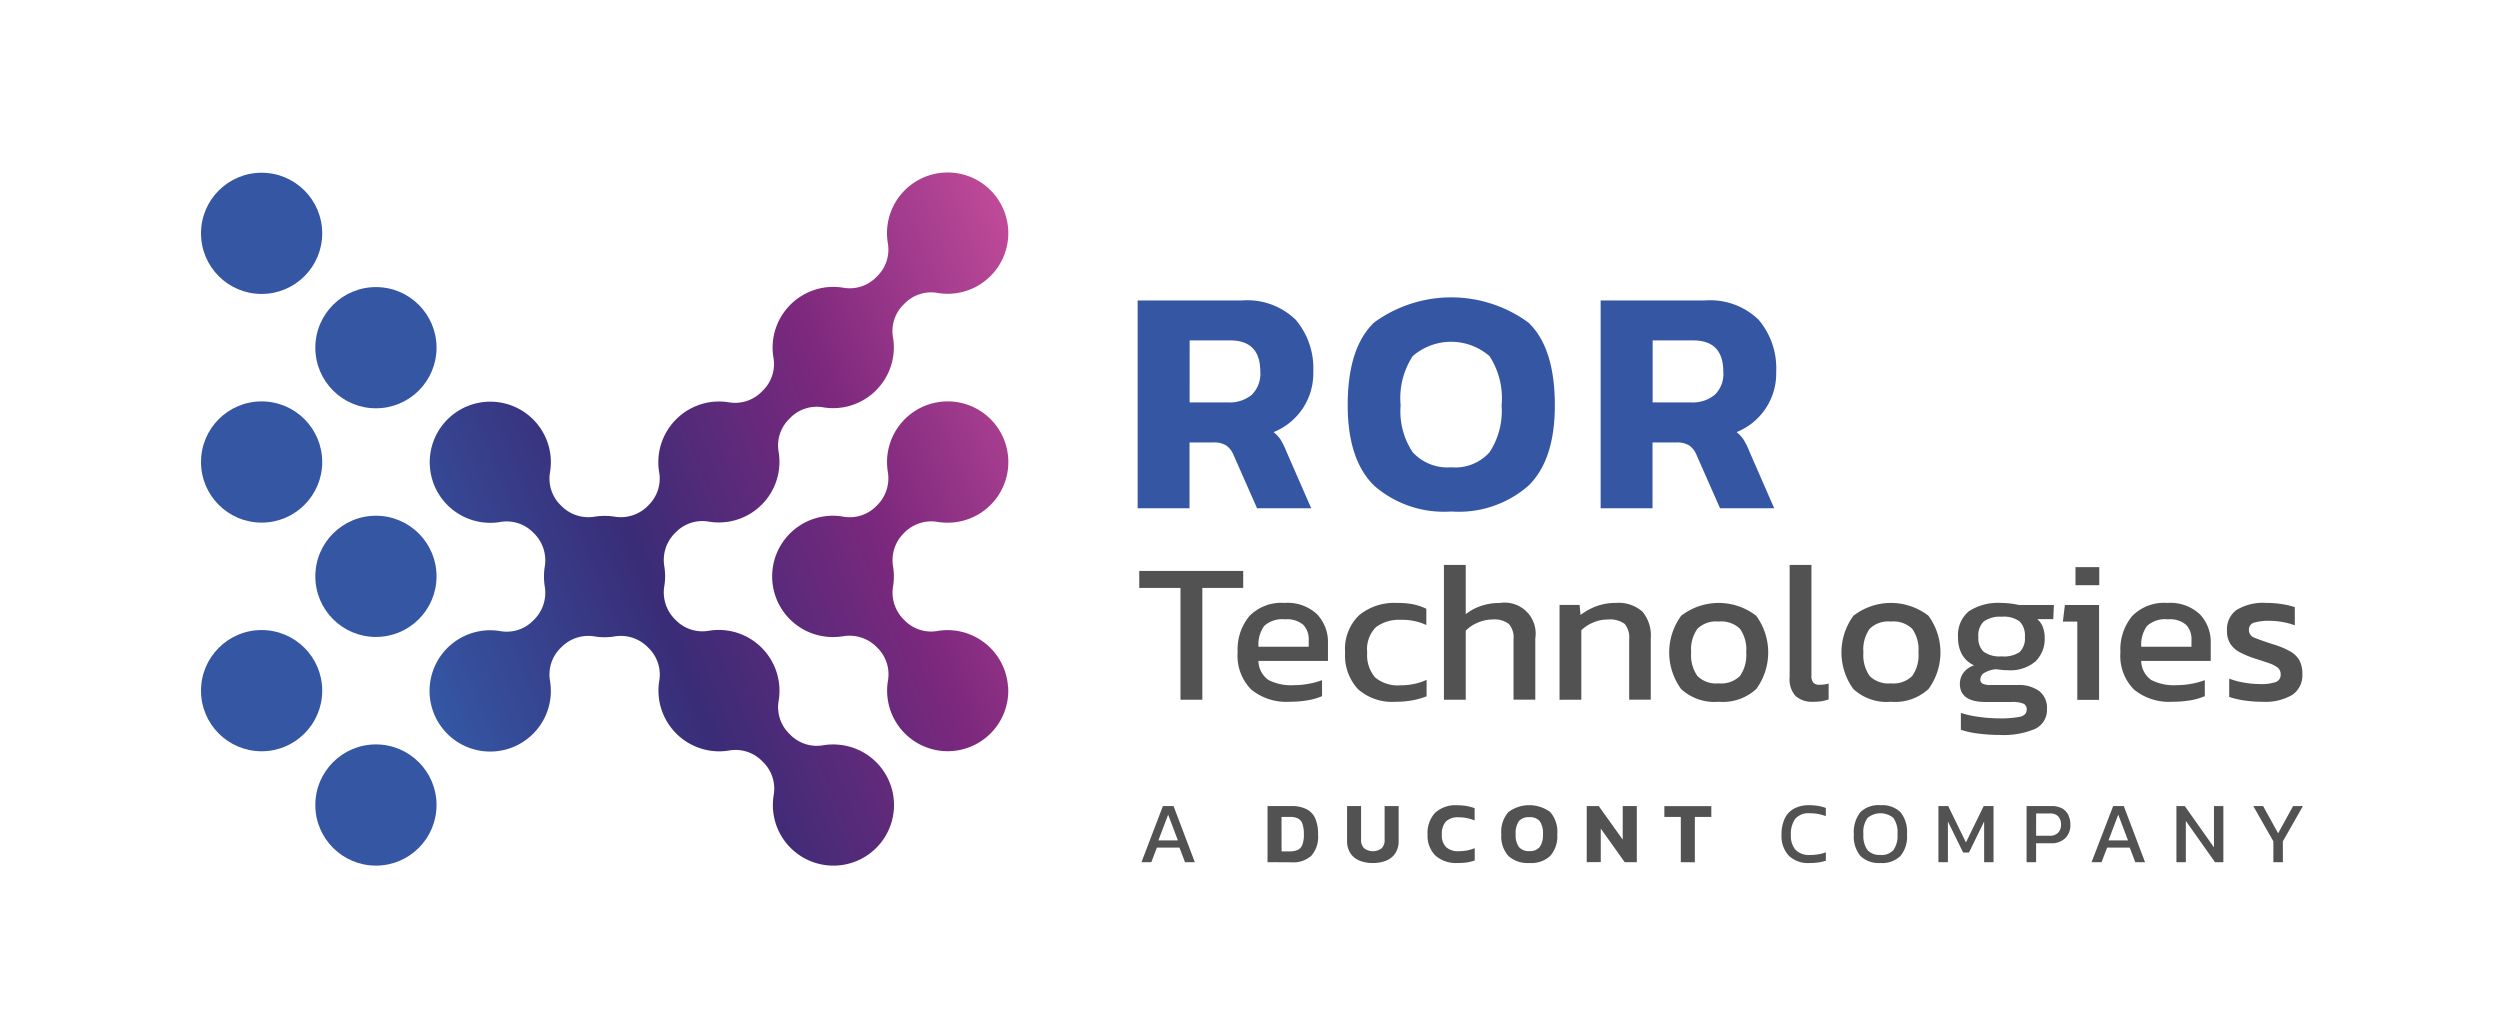 <svg xmlns="http://www.w3.org/2000/svg" xmlns:xlink="http://www.w3.org/1999/xlink" width="169" height="70" viewBox="0 0 169 70">
  <defs>
    <linearGradient id="linear-gradient" x1="0.045" y1="0.837" x2="1.162" y2="0.299" gradientUnits="objectBoundingBox">
      <stop offset="0" stop-color="#3456a3"/>
      <stop offset="0.33" stop-color="#3a2c77"/>
      <stop offset="0.65" stop-color="#7c287d"/>
      <stop offset="1" stop-color="#c74e9c"/>
    </linearGradient>
  </defs>
  <g id="ROR-Technologies-with-tagline-SVG" transform="translate(-0.462 -0.298)">
    <rect id="Rectangle_1" data-name="Rectangle 1" width="169" height="70" transform="translate(0.462 0.298)" fill="none"/>
    <circle id="Ellipse_1" data-name="Ellipse 1" cx="4.097" cy="4.097" r="4.097" transform="translate(14.05 11.975)" fill="#3456a3"/>
    <circle id="Ellipse_2" data-name="Ellipse 2" cx="4.097" cy="4.097" r="4.097" transform="translate(21.778 19.705)" fill="#3456a3"/>
    <circle id="Ellipse_3" data-name="Ellipse 3" cx="4.097" cy="4.097" r="4.097" transform="translate(21.778 35.162)" fill="#3456a3"/>
    <circle id="Ellipse_4" data-name="Ellipse 4" cx="4.097" cy="4.097" r="4.097" transform="translate(14.05 42.89)" fill="#3456a3"/>
    <circle id="Ellipse_5" data-name="Ellipse 5" cx="4.097" cy="4.097" r="4.097" transform="translate(14.05 27.433)" fill="#3456a3"/>
    <circle id="Ellipse_6" data-name="Ellipse 6" cx="4.097" cy="4.097" r="4.097" transform="translate(21.778 50.62)" fill="#3456a3"/>
    <path id="Path_1" data-name="Path 1" d="M392.84,119.137V105.09h7.024a4.694,4.694,0,0,1,3.665,1.308,5.074,5.074,0,0,1,1.184,3.513,4.273,4.273,0,0,1-2.684,4.077,2.19,2.19,0,0,1,.491.535,5.768,5.768,0,0,1,.395.819l1.658,3.795h-3.661l-1.579-3.578a1.486,1.486,0,0,0-.5-.665,1.555,1.555,0,0,0-.874-.207h-1.612v4.45Zm3.513-7.158h2.6a2.331,2.331,0,0,0,1.6-.513,1.98,1.98,0,0,0,.578-1.559q0-2.118-2.029-2.118h-2.747Z" transform="translate(-315.473 -84.479)" fill="#3456a3"/>
    <path id="Path_2" data-name="Path 2" d="M471.792,118.479a7.163,7.163,0,0,1-5.212-1.745q-1.786-1.745-1.79-5.433,0-3.9,1.79-5.6a8.842,8.842,0,0,1,10.426.006q1.788,1.7,1.788,5.6,0,3.686-1.788,5.431A7.158,7.158,0,0,1,471.792,118.479Zm0-2.988a3.11,3.11,0,0,0,2.585-1.014,5.1,5.1,0,0,0,.817-3.175,5.215,5.215,0,0,0-.817-3.325,3.956,3.956,0,0,0-5.192,0,5.2,5.2,0,0,0-.817,3.325,5,5,0,0,0,.817,3.173A3.2,3.2,0,0,0,471.792,115.491Z" transform="translate(-373.224 -83.604)" fill="#3456a3"/>
    <path id="Path_3" data-name="Path 3" d="M551.44,119.137V105.09h7.018a4.694,4.694,0,0,1,3.665,1.308,5.073,5.073,0,0,1,1.184,3.513,4.272,4.272,0,0,1-2.678,4.077,2.187,2.187,0,0,1,.491.535,5.556,5.556,0,0,1,.395.819l1.658,3.795h-3.661l-1.579-3.578a1.472,1.472,0,0,0-.5-.665,1.553,1.553,0,0,0-.872-.207h-1.614v4.45Zm3.513-7.158h2.6a2.331,2.331,0,0,0,1.6-.513,1.947,1.947,0,0,0,.578-1.559q0-2.118-2.029-2.118h-2.747Z" transform="translate(-442.774 -84.479)" fill="#3456a3"/>
    <path id="Path_4" data-name="Path 4" d="M396.177,206.439v-7.56H393.39V197.73h7.027v1.149h-2.763v7.56Z" transform="translate(-315.915 -158.837)" fill="#515251"/>
    <path id="Path_5" data-name="Path 5" d="M430.627,215.372a3.752,3.752,0,0,1-2.6-.825,3.239,3.239,0,0,1-.92-2.53,3.542,3.542,0,0,1,.789-2.433,3.018,3.018,0,0,1,2.38-.894,2.915,2.915,0,0,1,2.2.766,2.714,2.714,0,0,1,.736,1.973v1.184h-4.7a1.619,1.619,0,0,0,.675,1.285,3.373,3.373,0,0,0,1.731.351,5.494,5.494,0,0,0,1-.095,4.751,4.751,0,0,0,.894-.245v1.083a4.251,4.251,0,0,1-.987.284A7.417,7.417,0,0,1,430.627,215.372Zm-2.11-3.72h3.394v-.446a1.413,1.413,0,0,0-.365-1.034,1.683,1.683,0,0,0-1.231-.373,1.814,1.814,0,0,0-1.413.446A2.126,2.126,0,0,0,428.517,211.652Z" transform="translate(-342.98 -167.634)" fill="#515251"/>
    <path id="Path_6" data-name="Path 6" d="M467.33,215.369a3.476,3.476,0,0,1-2.556-.86,3.349,3.349,0,0,1-.864-2.481,3.153,3.153,0,0,1,.953-2.516,3.745,3.745,0,0,1,2.548-.825,5.569,5.569,0,0,1,1.117.095,3.832,3.832,0,0,1,.872.3v1.1a3.779,3.779,0,0,0-1.705-.351,2.6,2.6,0,0,0-1.7.493,2.106,2.106,0,0,0-.592,1.711,2.32,2.32,0,0,0,.529,1.683,2.384,2.384,0,0,0,1.745.535,4.1,4.1,0,0,0,1.741-.367V215a5.284,5.284,0,0,1-.953.27A6.385,6.385,0,0,1,467.33,215.369Z" transform="translate(-372.518 -167.631)" fill="#515251"/>
    <path id="Path_7" data-name="Path 7" d="M497.76,204.785V195.67h1.474V199a3.375,3.375,0,0,1,1-.547,3.834,3.834,0,0,1,1.31-.211,2.092,2.092,0,0,1,2.392,2.394v4.144h-1.472V200.7a1.382,1.382,0,0,0-.318-1.042,1.609,1.609,0,0,0-1.1-.3,2.565,2.565,0,0,0-.987.209,2.425,2.425,0,0,0-.825.549v4.665Z" transform="translate(-399.688 -157.183)" fill="#515251"/>
    <path id="Path_8" data-name="Path 8" d="M537.36,215.235v-6.41h1.354l.067.677a4.075,4.075,0,0,1,1.034-.576,3.6,3.6,0,0,1,1.332-.237,2.443,2.443,0,0,1,1.812.582,2.51,2.51,0,0,1,.568,1.812v4.144h-1.46v-4.075a1.429,1.429,0,0,0-.3-1.042,1.66,1.66,0,0,0-1.143-.3,2.482,2.482,0,0,0-.987.2,2.511,2.511,0,0,0-.805.527v4.693Z" transform="translate(-431.473 -167.632)" fill="#515251"/>
    <path id="Path_9" data-name="Path 9" d="M578.259,215.372a3.312,3.312,0,0,1-2.536-.866,4.2,4.2,0,0,1,.008-4.949,4.142,4.142,0,0,1,5.07,0,4.189,4.189,0,0,1,.008,4.949A3.343,3.343,0,0,1,578.259,215.372Zm0-1.245a1.819,1.819,0,0,0,1.441-.493,2.433,2.433,0,0,0,.426-1.6,2.408,2.408,0,0,0-.426-1.6,1.828,1.828,0,0,0-1.441-.485,1.8,1.8,0,0,0-1.427.485,2.4,2.4,0,0,0-.426,1.6,2.434,2.434,0,0,0,.426,1.6A1.8,1.8,0,0,0,578.259,214.127Z" transform="translate(-461.621 -167.634)" fill="#515251"/>
    <path id="Path_10" data-name="Path 10" d="M617.758,204.922a1.67,1.67,0,0,1-1.184-.395,1.7,1.7,0,0,1-.395-1.277v-7.58h1.474v7.452a.744.744,0,0,0,.134.515.558.558,0,0,0,.406.134,2.369,2.369,0,0,0,.622-.081v1.068a2.369,2.369,0,0,1-.493.128A3.729,3.729,0,0,1,617.758,204.922Z" transform="translate(-494.737 -157.183)" fill="#515251"/>
    <path id="Path_11" data-name="Path 11" d="M637.259,215.372a3.312,3.312,0,0,1-2.536-.866,4.2,4.2,0,0,1,.008-4.949,4.142,4.142,0,0,1,5.07,0,4.189,4.189,0,0,1,.008,4.949A3.343,3.343,0,0,1,637.259,215.372Zm0-1.245a1.819,1.819,0,0,0,1.441-.493,2.434,2.434,0,0,0,.426-1.6,2.408,2.408,0,0,0-.426-1.6,1.828,1.828,0,0,0-1.441-.485,1.8,1.8,0,0,0-1.427.485,2.4,2.4,0,0,0-.426,1.6,2.434,2.434,0,0,0,.426,1.6A1.8,1.8,0,0,0,637.259,214.127Z" transform="translate(-508.977 -167.634)" fill="#515251"/>
    <path id="Path_12" data-name="Path 12" d="M676.7,217.632a11.644,11.644,0,0,1-1.434-.089,5.848,5.848,0,0,1-1.218-.263v-1.137a7.027,7.027,0,0,0,1.245.27,10.013,10.013,0,0,0,1.338.095,6.6,6.6,0,0,0,1.421-.109c.3-.071.446-.233.446-.486a.412.412,0,0,0-.217-.395,1.973,1.973,0,0,0-.825-.116h-1.731q-1.744,0-1.745-1.229a1.268,1.268,0,0,1,.231-.73,1.418,1.418,0,0,1,.73-.515,1.8,1.8,0,0,1-.819-.744,2.291,2.291,0,0,1-.264-1.135,2.089,2.089,0,0,1,.738-1.786,3.658,3.658,0,0,1,2.21-.555,4.672,4.672,0,0,1,.649.047q.337.047.527.089h2.354l-.042.959h-1.081a1.292,1.292,0,0,1,.379.543,1.973,1.973,0,0,1,.122.7,2.122,2.122,0,0,1-.624,1.616,2.634,2.634,0,0,1-1.879.592,2.468,2.468,0,0,1-.395-.02l-.395-.047a1.9,1.9,0,0,0-.73.215.533.533,0,0,0-.326.474.3.3,0,0,0,.162.29,1.2,1.2,0,0,0,.541.089h1.8a2.334,2.334,0,0,1,1.48.412,1.433,1.433,0,0,1,.521,1.2,1.409,1.409,0,0,1-.819,1.36A5.474,5.474,0,0,1,676.7,217.632Zm.107-5.313a1.9,1.9,0,0,0,1.224-.3,1.291,1.291,0,0,0,.345-1.014,1.369,1.369,0,0,0-.345-1.04,1.8,1.8,0,0,0-1.224-.326,1.892,1.892,0,0,0-1.2.312,1.292,1.292,0,0,0-.377,1.054,1.263,1.263,0,0,0,.357,1A1.876,1.876,0,0,0,676.8,212.319Z" transform="translate(-541.031 -167.65)" fill="#515251"/>
    <path id="Path_13" data-name="Path 13" d="M710.745,205.4v-5.287h-.975l.136-1.123h2.311v6.41Zm-.122-7.748V196.43h1.608v1.218Z" transform="translate(-569.858 -157.793)" fill="#515251"/>
    <path id="Path_14" data-name="Path 14" d="M733.025,215.372a3.754,3.754,0,0,1-2.6-.825,3.23,3.23,0,0,1-.92-2.53,3.541,3.541,0,0,1,.789-2.433,3.019,3.019,0,0,1,2.38-.894,2.919,2.919,0,0,1,2.2.766,2.714,2.714,0,0,1,.736,1.973v1.184h-4.7a1.625,1.625,0,0,0,.677,1.285,3.374,3.374,0,0,0,1.731.351,5.524,5.524,0,0,0,1-.095,4.732,4.732,0,0,0,.892-.245v1.083a4.231,4.231,0,0,1-.987.284A7.424,7.424,0,0,1,733.025,215.372Zm-2.11-3.72h3.394v-.446a1.4,1.4,0,0,0-.361-1.034,1.676,1.676,0,0,0-1.229-.373,1.812,1.812,0,0,0-1.413.446A2.124,2.124,0,0,0,730.915,211.652Z" transform="translate(-585.703 -167.634)" fill="#515251"/>
    <path id="Path_15" data-name="Path 15" d="M768.39,215.364a8.375,8.375,0,0,1-1.265-.095,5.937,5.937,0,0,1-.987-.231V213.8a5.474,5.474,0,0,0,1.014.27,6.3,6.3,0,0,0,1.056.095,3.056,3.056,0,0,0,1.082-.136.517.517,0,0,0,.326-.527.55.55,0,0,0-.2-.446,1.916,1.916,0,0,0-.58-.3c-.258-.091-.592-.2-.987-.324a6.474,6.474,0,0,1-.987-.412,1.716,1.716,0,0,1-.649-.576,1.646,1.646,0,0,1-.225-.922,1.6,1.6,0,0,1,.635-1.358,3.44,3.44,0,0,1,2.043-.482,6.442,6.442,0,0,1,1.054.083,5.131,5.131,0,0,1,.853.2v1.231a4.51,4.51,0,0,0-.835-.225,4.892,4.892,0,0,0-.847-.081,3.509,3.509,0,0,0-1.062.122.476.476,0,0,0-.357.487.541.541,0,0,0,.371.533q.373.156,1.2.426a5.921,5.921,0,0,1,1.2.487,1.641,1.641,0,0,1,.641.616,1.922,1.922,0,0,1,.2.926,1.59,1.59,0,0,1-.689,1.413A3.589,3.589,0,0,1,768.39,215.364Z" transform="translate(-614.982 -167.625)" fill="#515251"/>
    <path id="Path_16" data-name="Path 16" d="M394.15,282.063l1.449-3.793h.72l1.437,3.793h-.661l-.377-.987h-1.524l-.377.987Zm1.143-1.472h1.32l-.659-1.739Z" transform="translate(-316.525 -223.482)" fill="#515251"/>
    <path id="Path_17" data-name="Path 17" d="M437.33,282.06v-3.793h1.644a2.2,2.2,0,0,1,.971.2,1.285,1.285,0,0,1,.6.612,2.577,2.577,0,0,1,.2,1.117,1.924,1.924,0,0,1-.45,1.425,1.811,1.811,0,0,1-1.328.448Zm.949-.73h.564a1.272,1.272,0,0,0,.515-.093.617.617,0,0,0,.32-.337,1.865,1.865,0,0,0,.109-.712,2.189,2.189,0,0,0-.1-.728.631.631,0,0,0-.308-.359,1.208,1.208,0,0,0-.539-.1h-.564Z" transform="translate(-351.183 -223.479)" fill="#515251"/>
    <path id="Path_18" data-name="Path 18" d="M466.319,282.12a2.288,2.288,0,0,1-.922-.17,1.325,1.325,0,0,1-.606-.507,1.488,1.488,0,0,1-.215-.825V278.27h.947v2.262a.768.768,0,0,0,.207.592.987.987,0,0,0,1.184,0,.774.774,0,0,0,.2-.592V278.27h.949v2.348a1.5,1.5,0,0,1-.215.825,1.331,1.331,0,0,1-.608.507,2.279,2.279,0,0,1-.92.17Z" transform="translate(-373.052 -223.482)" fill="#515251"/>
    <path id="Path_19" data-name="Path 19" d="M494.176,281.9a2.087,2.087,0,0,1-1.518-.509,1.887,1.887,0,0,1-.521-1.415,2,2,0,0,1,.509-1.466A2.038,2.038,0,0,1,494.17,278a3.287,3.287,0,0,1,.622.053,4.121,4.121,0,0,1,.527.14v.831a2.813,2.813,0,0,0-1.078-.211,1.165,1.165,0,0,0-.864.282,1.248,1.248,0,0,0-.272.89,1.105,1.105,0,0,0,.288.847,1.21,1.21,0,0,0,.86.272,2.981,2.981,0,0,0,.547-.051,2.546,2.546,0,0,0,.525-.156v.837a3.518,3.518,0,0,1-.525.13A3.943,3.943,0,0,1,494.176,281.9Z" transform="translate(-395.172 -223.265)" fill="#515251"/>
    <path id="Path_20" data-name="Path 20" d="M519.311,281.879a1.933,1.933,0,0,1-1.407-.47,1.971,1.971,0,0,1-.484-1.466,2.011,2.011,0,0,1,.484-1.514,2.383,2.383,0,0,1,2.814,0,2.019,2.019,0,0,1,.483,1.514,1.986,1.986,0,0,1-.483,1.466A1.886,1.886,0,0,1,519.311,281.879Zm0-.805a.842.842,0,0,0,.7-.274,1.354,1.354,0,0,0,.221-.856,1.4,1.4,0,0,0-.221-.9.856.856,0,0,0-.7-.262.87.87,0,0,0-.7.262,1.413,1.413,0,0,0-.221.9,1.366,1.366,0,0,0,.221.856A.856.856,0,0,0,519.311,281.074Z" transform="translate(-415.468 -223.242)" fill="#515251"/>
    <path id="Path_21" data-name="Path 21" d="M546.67,282.063V278.27h.813l1.62,2.268V278.27h.953v3.793h-.819l-1.618-2.268v2.262Z" transform="translate(-438.945 -223.482)" fill="#515251"/>
    <path id="Path_22" data-name="Path 22" d="M574.373,282.087V279.03H573.26v-.73h3.175v.73h-1.113v3.063Z" transform="translate(-460.288 -223.506)" fill="#515251"/>
    <path id="Path_23" data-name="Path 23" d="M615.276,281.881a1.847,1.847,0,0,1-1.417-.511,1.944,1.944,0,0,1-.479-1.381,2.591,2.591,0,0,1,.2-1.076,1.48,1.48,0,0,1,.622-.695,2.078,2.078,0,0,1,1.066-.245,3.554,3.554,0,0,1,.6.049,3.416,3.416,0,0,1,.509.134v.558a2.7,2.7,0,0,0-.509-.146,3.06,3.06,0,0,0-.562-.049,1.183,1.183,0,0,0-1,.377,1.742,1.742,0,0,0-.292,1.089,1.441,1.441,0,0,0,.318,1.008,1.277,1.277,0,0,0,.987.345,3.655,3.655,0,0,0,.545-.043,2.539,2.539,0,0,0,.515-.14v.57a3.21,3.21,0,0,1-.509.118A4.378,4.378,0,0,1,615.276,281.881Z" transform="translate(-492.488 -223.243)" fill="#515251"/>
    <path id="Path_24" data-name="Path 24" d="M639.966,281.879a1.79,1.79,0,0,1-1.35-.474,2.069,2.069,0,0,1-.446-1.468,2.175,2.175,0,0,1,.446-1.5,1.762,1.762,0,0,1,1.35-.466,1.794,1.794,0,0,1,1.352.466,2.124,2.124,0,0,1,.444,1.5,2.042,2.042,0,0,1-.444,1.468A1.77,1.77,0,0,1,639.966,281.879Zm0-.541a1.084,1.084,0,0,0,.874-.328,1.639,1.639,0,0,0,.28-1.074,1.673,1.673,0,0,0-.28-1.105,1.366,1.366,0,0,0-1.743,0,1.618,1.618,0,0,0-.28,1.105,1.639,1.639,0,0,0,.28,1.074,1.076,1.076,0,0,0,.868.32Z" transform="translate(-512.388 -223.242)" fill="#515251"/>
    <path id="Path_25" data-name="Path 25" d="M667.14,282.063V278.27h.661l1.2,2.455,1.2-2.455h.665v3.793h-.635v-2.751l-1.024,2.1h-.395l-1.03-2.1v2.751Z" transform="translate(-535.641 -223.482)" fill="#515251"/>
    <path id="Path_26" data-name="Path 26" d="M697.34,282.059v-3.793h1.691a1.426,1.426,0,0,1,.718.164,1.028,1.028,0,0,1,.418.452,1.515,1.515,0,0,1,.134.649,1.212,1.212,0,0,1-.349.908,1.3,1.3,0,0,1-.945.341h-1.024v1.279Zm.643-1.786h.906a.772.772,0,0,0,.578-.2.752.752,0,0,0,.2-.543.789.789,0,0,0-.186-.564.722.722,0,0,0-.556-.2h-.939Z" transform="translate(-559.881 -223.478)" fill="#515251"/>
    <path id="Path_27" data-name="Path 27" d="M719.6,282.063l1.46-3.793h.718l1.437,3.793h-.659l-.377-.987h-1.526l-.377.987Zm1.143-1.472h1.32l-.659-1.739Z" transform="translate(-577.748 -223.482)" fill="#515251"/>
    <path id="Path_28" data-name="Path 28" d="M748.67,282.063V278.27h.564l1.974,2.79v-2.79h.635v3.793h-.564l-1.973-2.787v2.787Z" transform="translate(-601.082 -223.482)" fill="#515251"/>
    <path id="Path_29" data-name="Path 29" d="M776.358,282.063v-1.409L775,278.27h.665l1.014,1.843,1.013-1.843h.663L777,280.654v1.409Z" transform="translate(-622.216 -223.482)" fill="#515251"/>
    <path id="Path_30" data-name="Path 30" d="M189.42,96a4.1,4.1,0,0,0-4.79-3.777,2.5,2.5,0,0,1-2.193-.71l-.087-.087a2.566,2.566,0,0,1-.7-2.236,4.1,4.1,0,0,0,0-1.318,2.565,2.565,0,0,1,.7-2.236l.085-.087a2.566,2.566,0,0,1,2.238-.7,4.265,4.265,0,0,0,.659.051,4.1,4.1,0,1,0-4.091-4.094,4.034,4.034,0,0,0,.053.658,2.565,2.565,0,0,1-.7,2.236l-.087.087a2.514,2.514,0,0,1-2.195.71,4.1,4.1,0,1,0-.7,8.133,4.289,4.289,0,0,0,.661-.053,2.566,2.566,0,0,1,2.236.7l.087.087a2.512,2.512,0,0,1,.71,2.194,4.095,4.095,0,1,0,8.123.442Zm-11.533,3.9a4.123,4.123,0,0,0-.987.049,2.5,2.5,0,0,1-2.194-.71l-.085-.085a2.512,2.512,0,0,1-.71-2.2,4.16,4.16,0,0,0,.049-.987,4.111,4.111,0,0,0-3.8-3.807,4.052,4.052,0,0,0-.987.049,2.512,2.512,0,0,1-2.2-.71l-.087-.087a2.566,2.566,0,0,1-.7-2.236,4.1,4.1,0,0,0,0-1.318,2.566,2.566,0,0,1,.7-2.236l.087-.087a2.512,2.512,0,0,1,2.2-.71,4.1,4.1,0,0,0,4.736-4.736,2.506,2.506,0,0,1,.71-2.194l.085-.087a2.512,2.512,0,0,1,2.2-.71,4.058,4.058,0,0,0,.987.049,4.111,4.111,0,0,0,3.8-3.8,4.058,4.058,0,0,0-.049-.987,2.512,2.512,0,0,1,.71-2.2l.087-.085a2.5,2.5,0,0,1,2.193-.71,4.1,4.1,0,1,0-3.333-3.335,2.514,2.514,0,0,1-.71,2.194l-.087.087a2.508,2.508,0,0,1-2.2.708,4.154,4.154,0,0,0-.987-.049,4.111,4.111,0,0,0-3.8,3.8,4.155,4.155,0,0,0,.049.987,2.508,2.508,0,0,1-.708,2.2l-.087.087a2.518,2.518,0,0,1-2.183.724,4.158,4.158,0,0,0-.987-.051,4.113,4.113,0,0,0-3.809,3.8,4.051,4.051,0,0,0,.049.987,2.51,2.51,0,0,1-.71,2.2l-.085.087a2.565,2.565,0,0,1-2.238.7,4.259,4.259,0,0,0-1.318,0,2.565,2.565,0,0,1-2.236-.7l-.087-.087a2.512,2.512,0,0,1-.71-2.194,4.215,4.215,0,0,0,.051-.987,4.095,4.095,0,1,0-3.386,4.326,2.51,2.51,0,0,1,2.194.71l.087.087a2.566,2.566,0,0,1,.7,2.236,4.259,4.259,0,0,0,0,1.318,2.566,2.566,0,0,1-.7,2.236l-.087.087a2.5,2.5,0,0,1-2.193.71,4.1,4.1,0,1,0,3.384,4.326,4.225,4.225,0,0,0-.051-.987,2.512,2.512,0,0,1,.71-2.194l.087-.087a2.565,2.565,0,0,1,2.236-.7,4.1,4.1,0,0,0,1.318,0,2.566,2.566,0,0,1,2.238.7l.085.087a2.51,2.51,0,0,1,.72,2.181,4.051,4.051,0,0,0-.049.987,4.111,4.111,0,0,0,3.8,3.8,4.16,4.16,0,0,0,.987-.049,2.51,2.51,0,0,1,2.2.708l.087.087a2.514,2.514,0,0,1,.71,2.194,4.095,4.095,0,1,0,4.308-3.384Z" transform="translate(-120.815 -49.268)" fill="url(#linear-gradient)"/>
  </g>
</svg>
